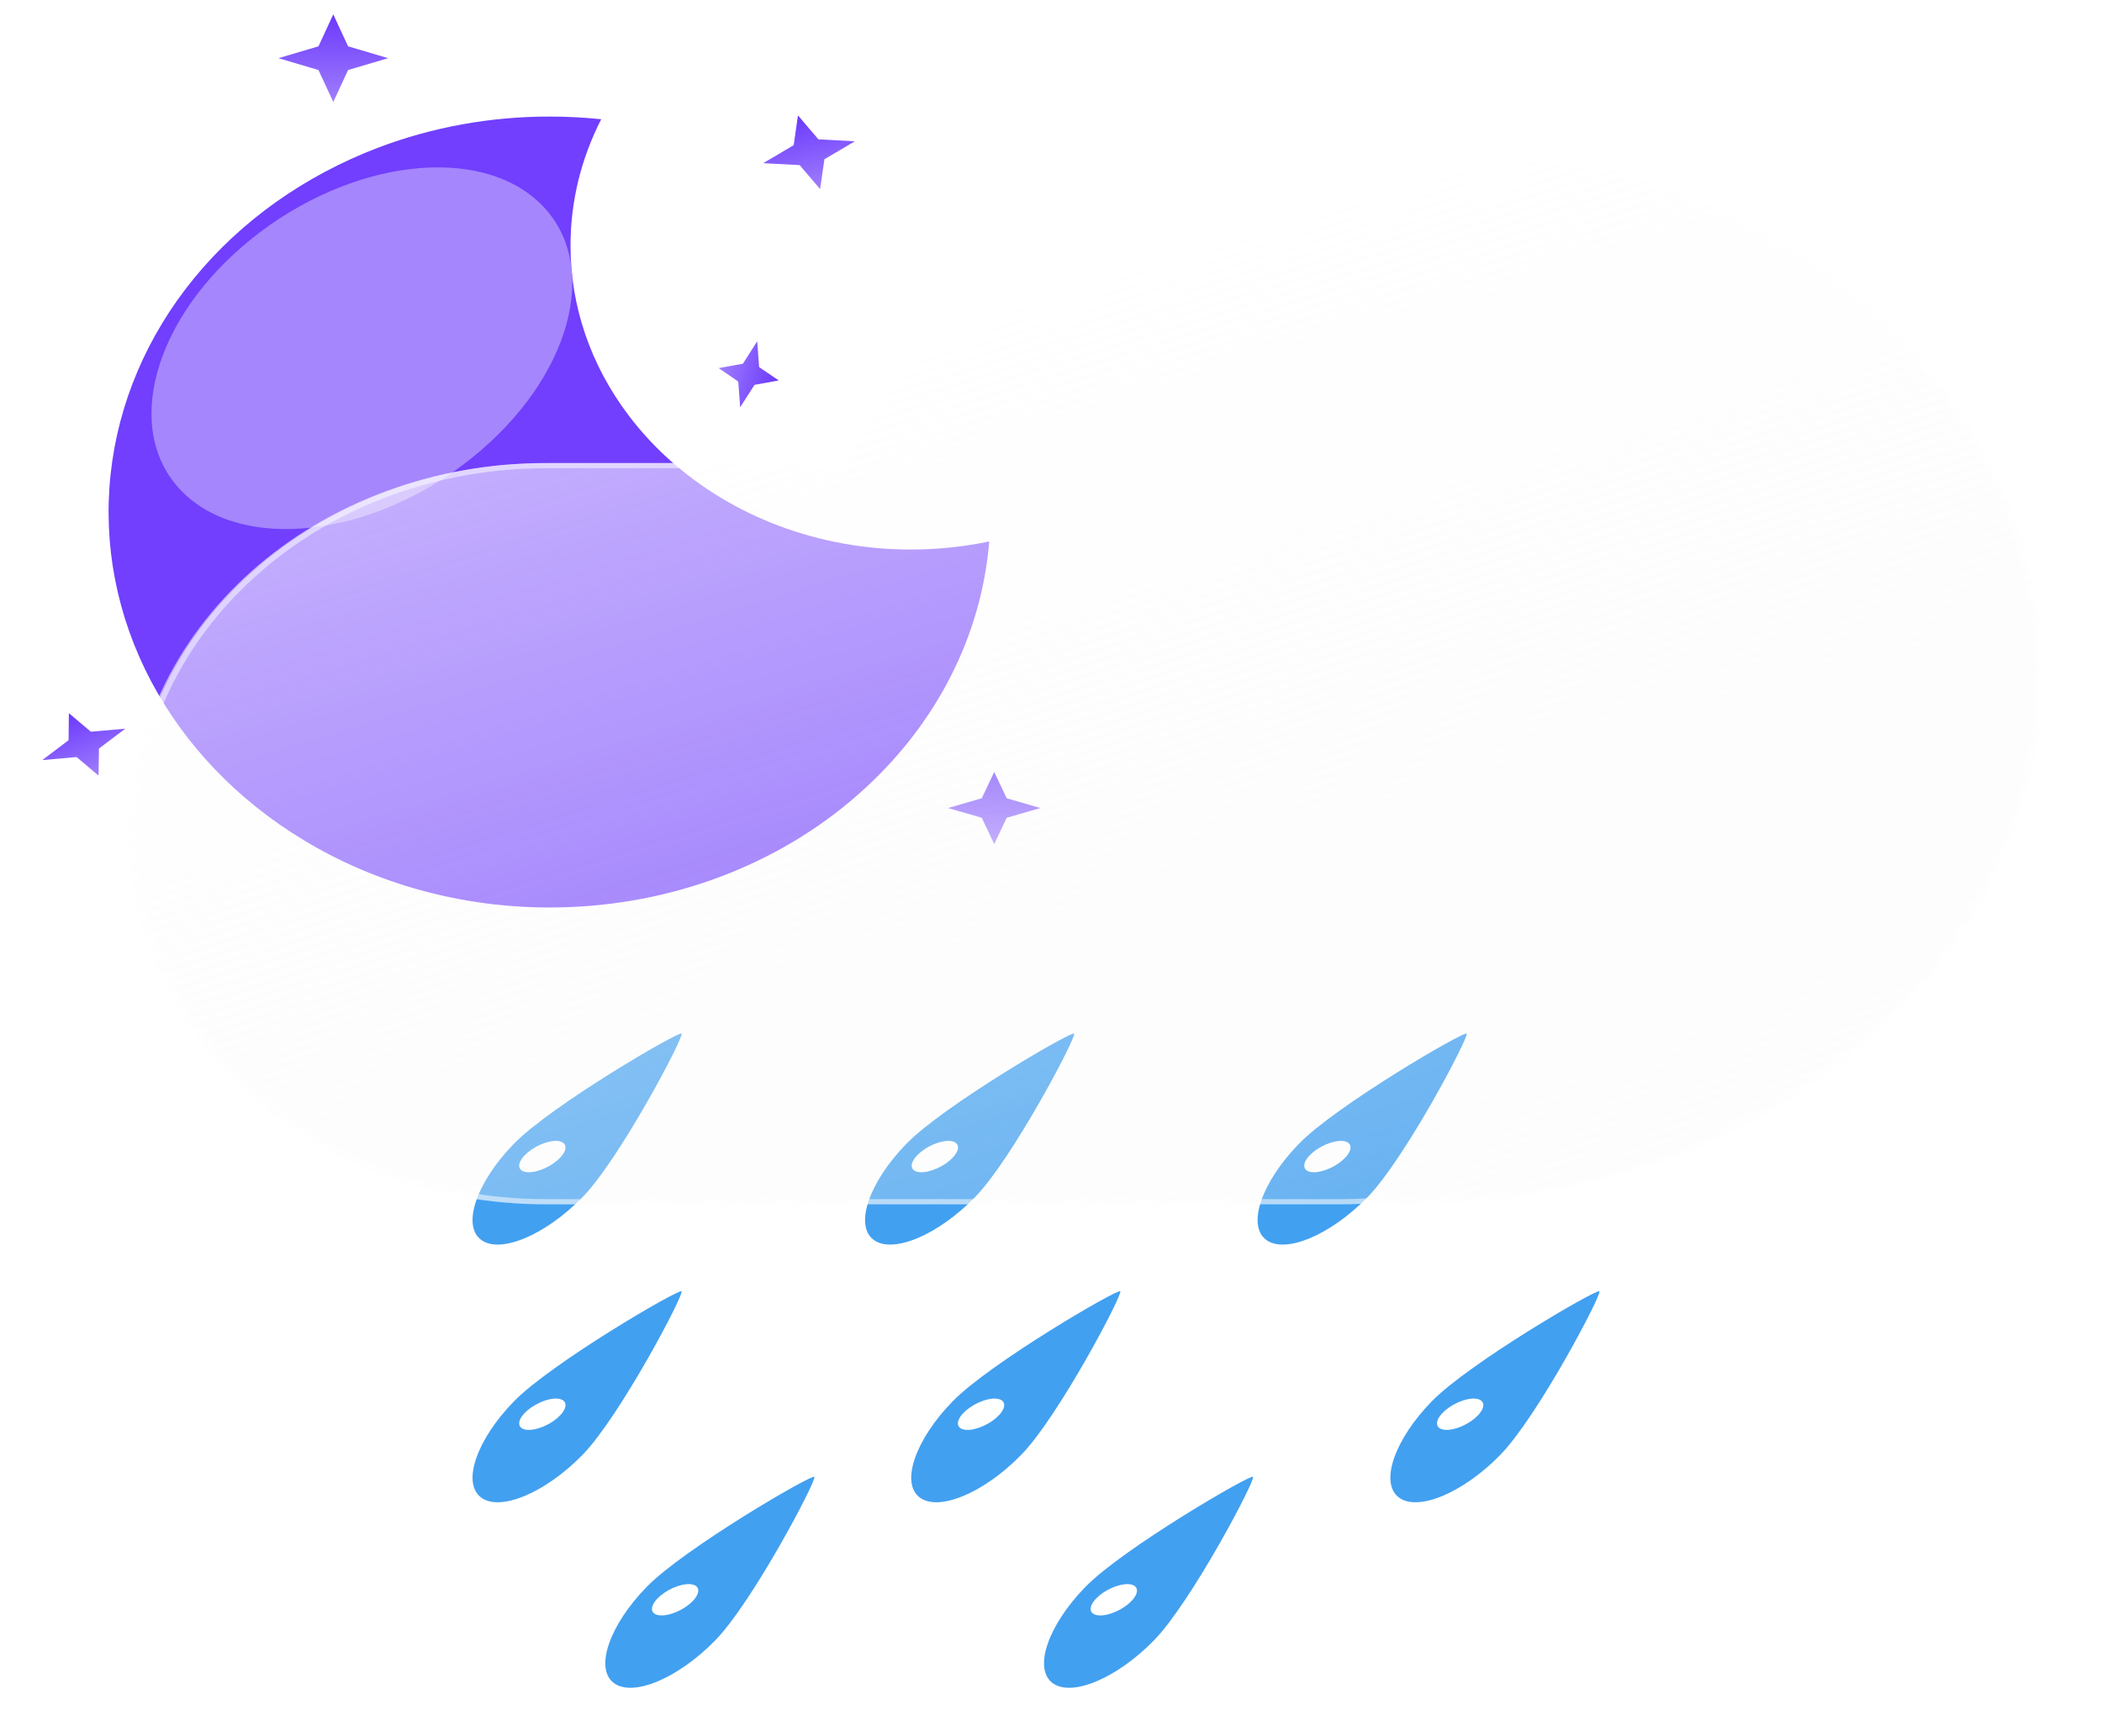 <svg width="69" height="57" viewBox="0 0 69 57" fill="none" xmlns="http://www.w3.org/2000/svg">
<g filter="url(#filter0_f_19_429)">
<path d="M22.373 33.933C22.472 34.014 20.35 38.043 19.126 39.299C17.902 40.555 16.406 41.181 15.783 40.697C15.16 40.214 15.646 38.805 16.87 37.549C18.094 36.293 22.274 33.853 22.373 33.933Z" fill="#42A0F0"/>
<path d="M17.075 38.378C17.196 38.552 17.62 38.51 18.022 38.285C18.424 38.059 18.652 37.736 18.531 37.563C18.41 37.39 17.986 37.432 17.584 37.657C17.182 37.882 16.954 38.205 17.075 38.378Z" fill="white"/>
<path d="M35.258 33.933C35.357 34.014 33.235 38.043 32.011 39.299C30.787 40.555 29.291 41.181 28.668 40.697C28.045 40.214 28.531 38.805 29.755 37.549C30.978 36.293 35.159 33.853 35.258 33.933Z" fill="#42A0F0"/>
<path d="M29.96 38.378C30.081 38.552 30.505 38.51 30.907 38.285C31.309 38.059 31.537 37.736 31.416 37.563C31.295 37.39 30.871 37.432 30.469 37.657C30.067 37.882 29.839 38.205 29.96 38.378Z" fill="white"/>
<path d="M48.143 33.933C48.242 34.014 46.12 38.043 44.896 39.299C43.672 40.555 42.176 41.181 41.553 40.697C40.93 40.214 41.416 38.805 42.64 37.549C43.863 36.293 48.044 33.853 48.143 33.933Z" fill="#42A0F0"/>
<path d="M42.845 38.378C42.966 38.552 43.39 38.51 43.792 38.285C44.194 38.059 44.422 37.736 44.301 37.563C44.18 37.39 43.756 37.432 43.354 37.657C42.952 37.882 42.724 38.205 42.845 38.378Z" fill="white"/>
<path d="M36.773 42.393C36.872 42.474 34.75 46.503 33.527 47.759C32.303 49.015 30.806 49.64 30.183 49.157C29.56 48.674 30.046 47.264 31.27 46.008C32.494 44.752 36.675 42.312 36.773 42.393Z" fill="#42A0F0"/>
<path d="M31.476 46.838C31.597 47.011 32.02 46.969 32.422 46.744C32.825 46.519 33.053 46.196 32.932 46.023C32.811 45.849 32.387 45.891 31.985 46.117C31.583 46.342 31.355 46.665 31.476 46.838Z" fill="white"/>
<path d="M52.501 42.393C52.6 42.474 50.478 46.503 49.254 47.759C48.031 49.015 46.534 49.64 45.911 49.157C45.288 48.674 45.774 47.264 46.998 46.008C48.222 44.752 52.402 42.312 52.501 42.393Z" fill="#42A0F0"/>
<path d="M47.203 46.838C47.323 47.011 47.747 46.969 48.149 46.744C48.551 46.519 48.779 46.196 48.659 46.023C48.538 45.849 48.114 45.891 47.712 46.117C47.31 46.342 47.082 46.665 47.203 46.838Z" fill="white"/>
<path d="M41.132 48.484C41.231 48.565 39.109 52.594 37.885 53.849C36.662 55.105 35.165 55.731 34.542 55.248C33.919 54.765 34.405 53.355 35.629 52.099C36.853 50.843 41.033 48.403 41.132 48.484Z" fill="#42A0F0"/>
<path d="M35.834 52.929C35.955 53.102 36.379 53.06 36.781 52.835C37.183 52.61 37.411 52.287 37.29 52.114C37.169 51.941 36.745 51.983 36.343 52.208C35.941 52.433 35.713 52.756 35.834 52.929Z" fill="white"/>
<path d="M26.731 48.484C26.83 48.565 24.708 52.594 23.484 53.849C22.261 55.105 20.764 55.731 20.141 55.248C19.518 54.765 20.004 53.355 21.228 52.099C22.452 50.843 26.632 48.403 26.731 48.484Z" fill="#42A0F0"/>
<path d="M21.433 52.929C21.554 53.102 21.978 53.06 22.38 52.835C22.782 52.61 23.01 52.287 22.889 52.114C22.769 51.941 22.345 51.983 21.943 52.208C21.541 52.433 21.312 52.756 21.433 52.929Z" fill="white"/>
<path d="M22.373 42.393C22.472 42.474 20.35 46.503 19.126 47.759C17.902 49.015 16.406 49.64 15.783 49.157C15.16 48.674 15.646 47.264 16.87 46.008C18.094 44.752 22.274 42.312 22.373 42.393Z" fill="#42A0F0"/>
<path d="M17.075 46.838C17.196 47.011 17.62 46.969 18.022 46.744C18.424 46.519 18.652 46.196 18.531 46.023C18.41 45.849 17.986 45.891 17.584 46.117C17.182 46.342 16.954 46.665 17.075 46.838Z" fill="white"/>
</g>
<g filter="url(#filter1_f_19_429)">
<path d="M18.046 29.793C15.161 29.796 12.343 29.023 9.957 27.575C7.792 26.265 6.061 24.457 4.948 22.343C3.835 20.228 3.38 17.885 3.632 15.56C3.883 13.235 4.831 11.012 6.377 9.127C7.922 7.242 10.008 5.764 12.415 4.847C14.195 4.171 16.111 3.824 18.046 3.827C18.61 3.827 19.175 3.856 19.736 3.914C19.409 4.553 19.159 5.221 18.989 5.907C18.815 6.615 18.728 7.337 18.728 8.062C18.724 10.05 19.389 11.994 20.637 13.641C21.441 14.704 22.466 15.619 23.656 16.337C24.254 16.698 24.889 17.006 25.554 17.257C26.93 17.777 28.41 18.044 29.904 18.041C30.769 18.041 31.631 17.953 32.472 17.776C32.274 20.219 31.305 22.561 29.677 24.531C29.15 25.169 28.559 25.762 27.913 26.304C25.242 28.548 21.712 29.796 18.046 29.793Z" fill="#713FFD"/>
</g>
<g filter="url(#filter2_f_19_429)">
<path d="M15.501 15.024C18.748 12.413 19.759 8.689 17.759 6.705C15.758 4.721 11.504 5.229 8.257 7.84C5.009 10.451 3.999 14.176 5.999 16.16C7.999 18.143 12.253 17.635 15.501 15.024Z" fill="#A586FC"/>
</g>
<g filter="url(#filter3_f_19_429)">
<path d="M10.94 0.472L11.426 1.521L12.74 1.91L11.426 2.299L10.94 3.348L10.454 2.299L9.14 1.91L10.454 1.521L10.94 0.472Z" fill="url(#paint0_linear_19_429)"/>
<path d="M32.636 25.344L33.045 26.208L34.152 26.528L33.045 26.848L32.636 27.712L32.227 26.848L31.12 26.528L32.227 26.208L32.636 25.344Z" fill="url(#paint1_linear_19_429)"/>
<path d="M26.194 3.789L26.865 4.575L28.062 4.639L27.062 5.228L26.921 6.208L26.25 5.421L25.053 5.357L26.053 4.767L26.194 3.789Z" fill="url(#paint2_linear_19_429)"/>
<path d="M2.261 23.415L2.985 24.023L4.112 23.923L3.248 24.576L3.235 25.463L2.513 24.854L1.387 24.955L2.251 24.302L2.261 23.415Z" fill="url(#paint3_linear_19_429)"/>
<path d="M25.562 12.491L24.767 12.635L24.296 13.372L24.234 12.526L23.59 12.085L24.386 11.941L24.856 11.205L24.918 12.051L25.562 12.491Z" fill="url(#paint4_linear_19_429)"/>
</g>
<g filter="url(#filter4_df_19_429)">
<g filter="url(#filter5_d_19_429)">
<path d="M43.492 39.178C43.126 39.204 42.756 39.217 42.383 39.218H16.324C14.531 39.224 12.753 38.913 11.094 38.304C9.435 37.696 7.927 36.8 6.656 35.67C5.386 34.539 4.377 33.196 3.689 31.717C3.001 30.238 2.647 28.652 2.647 27.05C2.647 25.449 3.001 23.863 3.689 22.384C4.377 20.905 5.386 19.561 6.656 18.431C7.927 17.3 9.435 16.405 11.094 15.796C12.753 15.188 14.531 14.877 16.324 14.883H26.04C29.19 8.695 36.445 4.364 44.891 4.364C56.227 4.364 65.417 12.166 65.417 21.791C65.417 31.415 56.227 39.218 44.891 39.218C44.421 39.218 43.955 39.204 43.492 39.178Z" fill="url(#paint5_linear_19_429)"/>
<path d="M44.891 39.048C46.272 39.048 47.651 38.93 48.992 38.697C50.298 38.471 51.583 38.132 52.81 37.691C54.015 37.258 55.178 36.723 56.265 36.099C57.342 35.481 58.355 34.772 59.275 33.991C60.195 33.209 61.03 32.35 61.757 31.436C62.491 30.514 63.122 29.527 63.631 28.505C64.15 27.464 64.548 26.375 64.815 25.267C65.089 24.131 65.228 22.961 65.228 21.791C65.228 20.62 65.089 19.45 64.815 18.314C64.548 17.206 64.15 16.117 63.631 15.076C63.122 14.054 62.491 13.068 61.757 12.145C61.03 11.231 60.195 10.372 59.275 9.591C58.355 8.809 57.342 8.1 56.265 7.482C55.178 6.859 54.015 6.323 52.81 5.89C51.583 5.449 50.298 5.111 48.992 4.884C47.651 4.651 46.272 4.533 44.891 4.533C40.842 4.533 36.931 5.54 33.582 7.445C31.967 8.364 30.516 9.472 29.27 10.74C28.015 12.016 26.986 13.434 26.213 14.953L26.163 15.052H26.041H16.325C14.511 15.052 12.751 15.37 11.095 15.995C10.299 16.296 9.531 16.668 8.812 17.101C8.101 17.531 7.432 18.024 6.824 18.567C6.215 19.11 5.663 19.707 5.183 20.342C4.697 20.984 4.281 21.669 3.944 22.38C3.243 23.859 2.888 25.431 2.888 27.05C2.888 28.67 3.243 30.241 3.944 31.721C4.281 32.431 4.697 33.117 5.183 33.758C5.663 34.394 6.215 34.991 6.824 35.534C7.432 36.077 8.101 36.57 8.812 36.999C9.531 37.433 10.299 37.805 11.095 38.105C12.751 38.731 14.511 39.048 16.325 39.048H42.383C42.748 39.048 43.116 39.035 43.478 39.009L43.492 39.008L43.505 39.009C43.964 39.035 44.43 39.048 44.891 39.048ZM44.891 39.218C44.421 39.218 43.955 39.204 43.493 39.178C43.127 39.204 42.757 39.218 42.383 39.218H16.325C8.799 39.218 2.698 33.77 2.698 27.05C2.698 20.331 8.799 14.883 16.325 14.883H26.041C29.191 8.694 36.445 4.364 44.891 4.364C56.227 4.364 65.417 12.166 65.417 21.791C65.417 31.415 56.227 39.218 44.891 39.218Z" fill="white" fill-opacity="0.5"/>
</g>
</g>
<defs>
<filter id="filter0_f_19_429" x="15.191" y="33.611" width="37.633" height="22.12" filterUnits="userSpaceOnUse" color-interpolation-filters="sRGB">
<feFlood flood-opacity="0" result="BackgroundImageFix"/>
<feBlend mode="normal" in="SourceGraphic" in2="BackgroundImageFix" result="shape"/>
<feGaussianBlur stdDeviation="0.16" result="effect1_foregroundBlur_19_429"/>
</filter>
<filter id="filter1_f_19_429" x="3.244" y="3.507" width="29.549" height="26.606" filterUnits="userSpaceOnUse" color-interpolation-filters="sRGB">
<feFlood flood-opacity="0" result="BackgroundImageFix"/>
<feBlend mode="normal" in="SourceGraphic" in2="BackgroundImageFix" result="shape"/>
<feGaussianBlur stdDeviation="0.16" result="effect1_foregroundBlur_19_429"/>
</filter>
<filter id="filter2_f_19_429" x="3.371" y="3.894" width="17.016" height="15.077" filterUnits="userSpaceOnUse" color-interpolation-filters="sRGB">
<feFlood flood-opacity="0" result="BackgroundImageFix"/>
<feBlend mode="normal" in="SourceGraphic" in2="BackgroundImageFix" result="shape"/>
<feGaussianBlur stdDeviation="0.801" result="effect1_foregroundBlur_19_429"/>
</filter>
<filter id="filter3_f_19_429" x="1.227" y="0.312" width="33.085" height="27.56" filterUnits="userSpaceOnUse" color-interpolation-filters="sRGB">
<feFlood flood-opacity="0" result="BackgroundImageFix"/>
<feBlend mode="normal" in="SourceGraphic" in2="BackgroundImageFix" result="shape"/>
<feGaussianBlur stdDeviation="0.08" result="effect1_foregroundBlur_19_429"/>
</filter>
<filter id="filter4_df_19_429" x="1.046" y="2.122" width="67.574" height="39.658" filterUnits="userSpaceOnUse" color-interpolation-filters="sRGB">
<feFlood flood-opacity="0" result="BackgroundImageFix"/>
<feColorMatrix in="SourceAlpha" type="matrix" values="0 0 0 0 0 0 0 0 0 0 0 0 0 0 0 0 0 0 127 0" result="hardAlpha"/>
<feOffset dx="0.801" dy="0.16"/>
<feGaussianBlur stdDeviation="1.201"/>
<feColorMatrix type="matrix" values="0 0 0 0 0.259 0 0 0 0 0.627 0 0 0 0 0.941 0 0 0 0.596 0"/>
<feBlend mode="normal" in2="BackgroundImageFix" result="effect1_dropShadow_19_429"/>
<feBlend mode="normal" in="SourceGraphic" in2="effect1_dropShadow_19_429" result="shape"/>
<feGaussianBlur stdDeviation="0.16" result="effect2_foregroundBlur_19_429"/>
</filter>
<filter id="filter5_d_19_429" x="1.046" y="2.122" width="67.574" height="39.658" filterUnits="userSpaceOnUse" color-interpolation-filters="sRGB">
<feFlood flood-opacity="0" result="BackgroundImageFix"/>
<feColorMatrix in="SourceAlpha" type="matrix" values="0 0 0 0 0 0 0 0 0 0 0 0 0 0 0 0 0 0 127 0" result="hardAlpha"/>
<feOffset dx="0.801" dy="0.16"/>
<feGaussianBlur stdDeviation="1.201"/>
<feColorMatrix type="matrix" values="0 0 0 0 0.502 0 0 0 0 0.502 0 0 0 0 0.502 0 0 0 0.302 0"/>
<feBlend mode="normal" in2="BackgroundImageFix" result="effect1_dropShadow_19_429"/>
<feBlend mode="normal" in="SourceGraphic" in2="effect1_dropShadow_19_429" result="shape"/>
</filter>
<linearGradient id="paint0_linear_19_429" x1="10.94" y1="0.472" x2="10.94" y2="3.348" gradientUnits="userSpaceOnUse">
<stop stop-color="#6B38FC"/>
<stop offset="1" stop-color="#9F7EFD"/>
</linearGradient>
<linearGradient id="paint1_linear_19_429" x1="32.636" y1="25.344" x2="32.636" y2="27.712" gradientUnits="userSpaceOnUse">
<stop stop-color="#6B38FC"/>
<stop offset="1" stop-color="#9F7EFD"/>
</linearGradient>
<linearGradient id="paint2_linear_19_429" x1="26.195" y1="3.789" x2="26.782" y2="6.241" gradientUnits="userSpaceOnUse">
<stop stop-color="#6B38FC"/>
<stop offset="1" stop-color="#9F7EFD"/>
</linearGradient>
<linearGradient id="paint3_linear_19_429" x1="2.262" y1="23.415" x2="3.064" y2="25.528" gradientUnits="userSpaceOnUse">
<stop stop-color="#6B38FC"/>
<stop offset="1" stop-color="#9F7EFD"/>
</linearGradient>
<linearGradient id="paint4_linear_19_429" x1="25.562" y1="12.492" x2="23.615" y2="11.988" gradientUnits="userSpaceOnUse">
<stop stop-color="#6B38FC"/>
<stop offset="1" stop-color="#9F7EFD"/>
</linearGradient>
<linearGradient id="paint5_linear_19_429" x1="28.069" y1="8.755" x2="38.267" y2="41.821" gradientUnits="userSpaceOnUse">
<stop stop-color="white" stop-opacity="0.596"/>
<stop offset="1" stop-color="#F7F7F7" stop-opacity="0.204"/>
</linearGradient>
</defs>
</svg>
